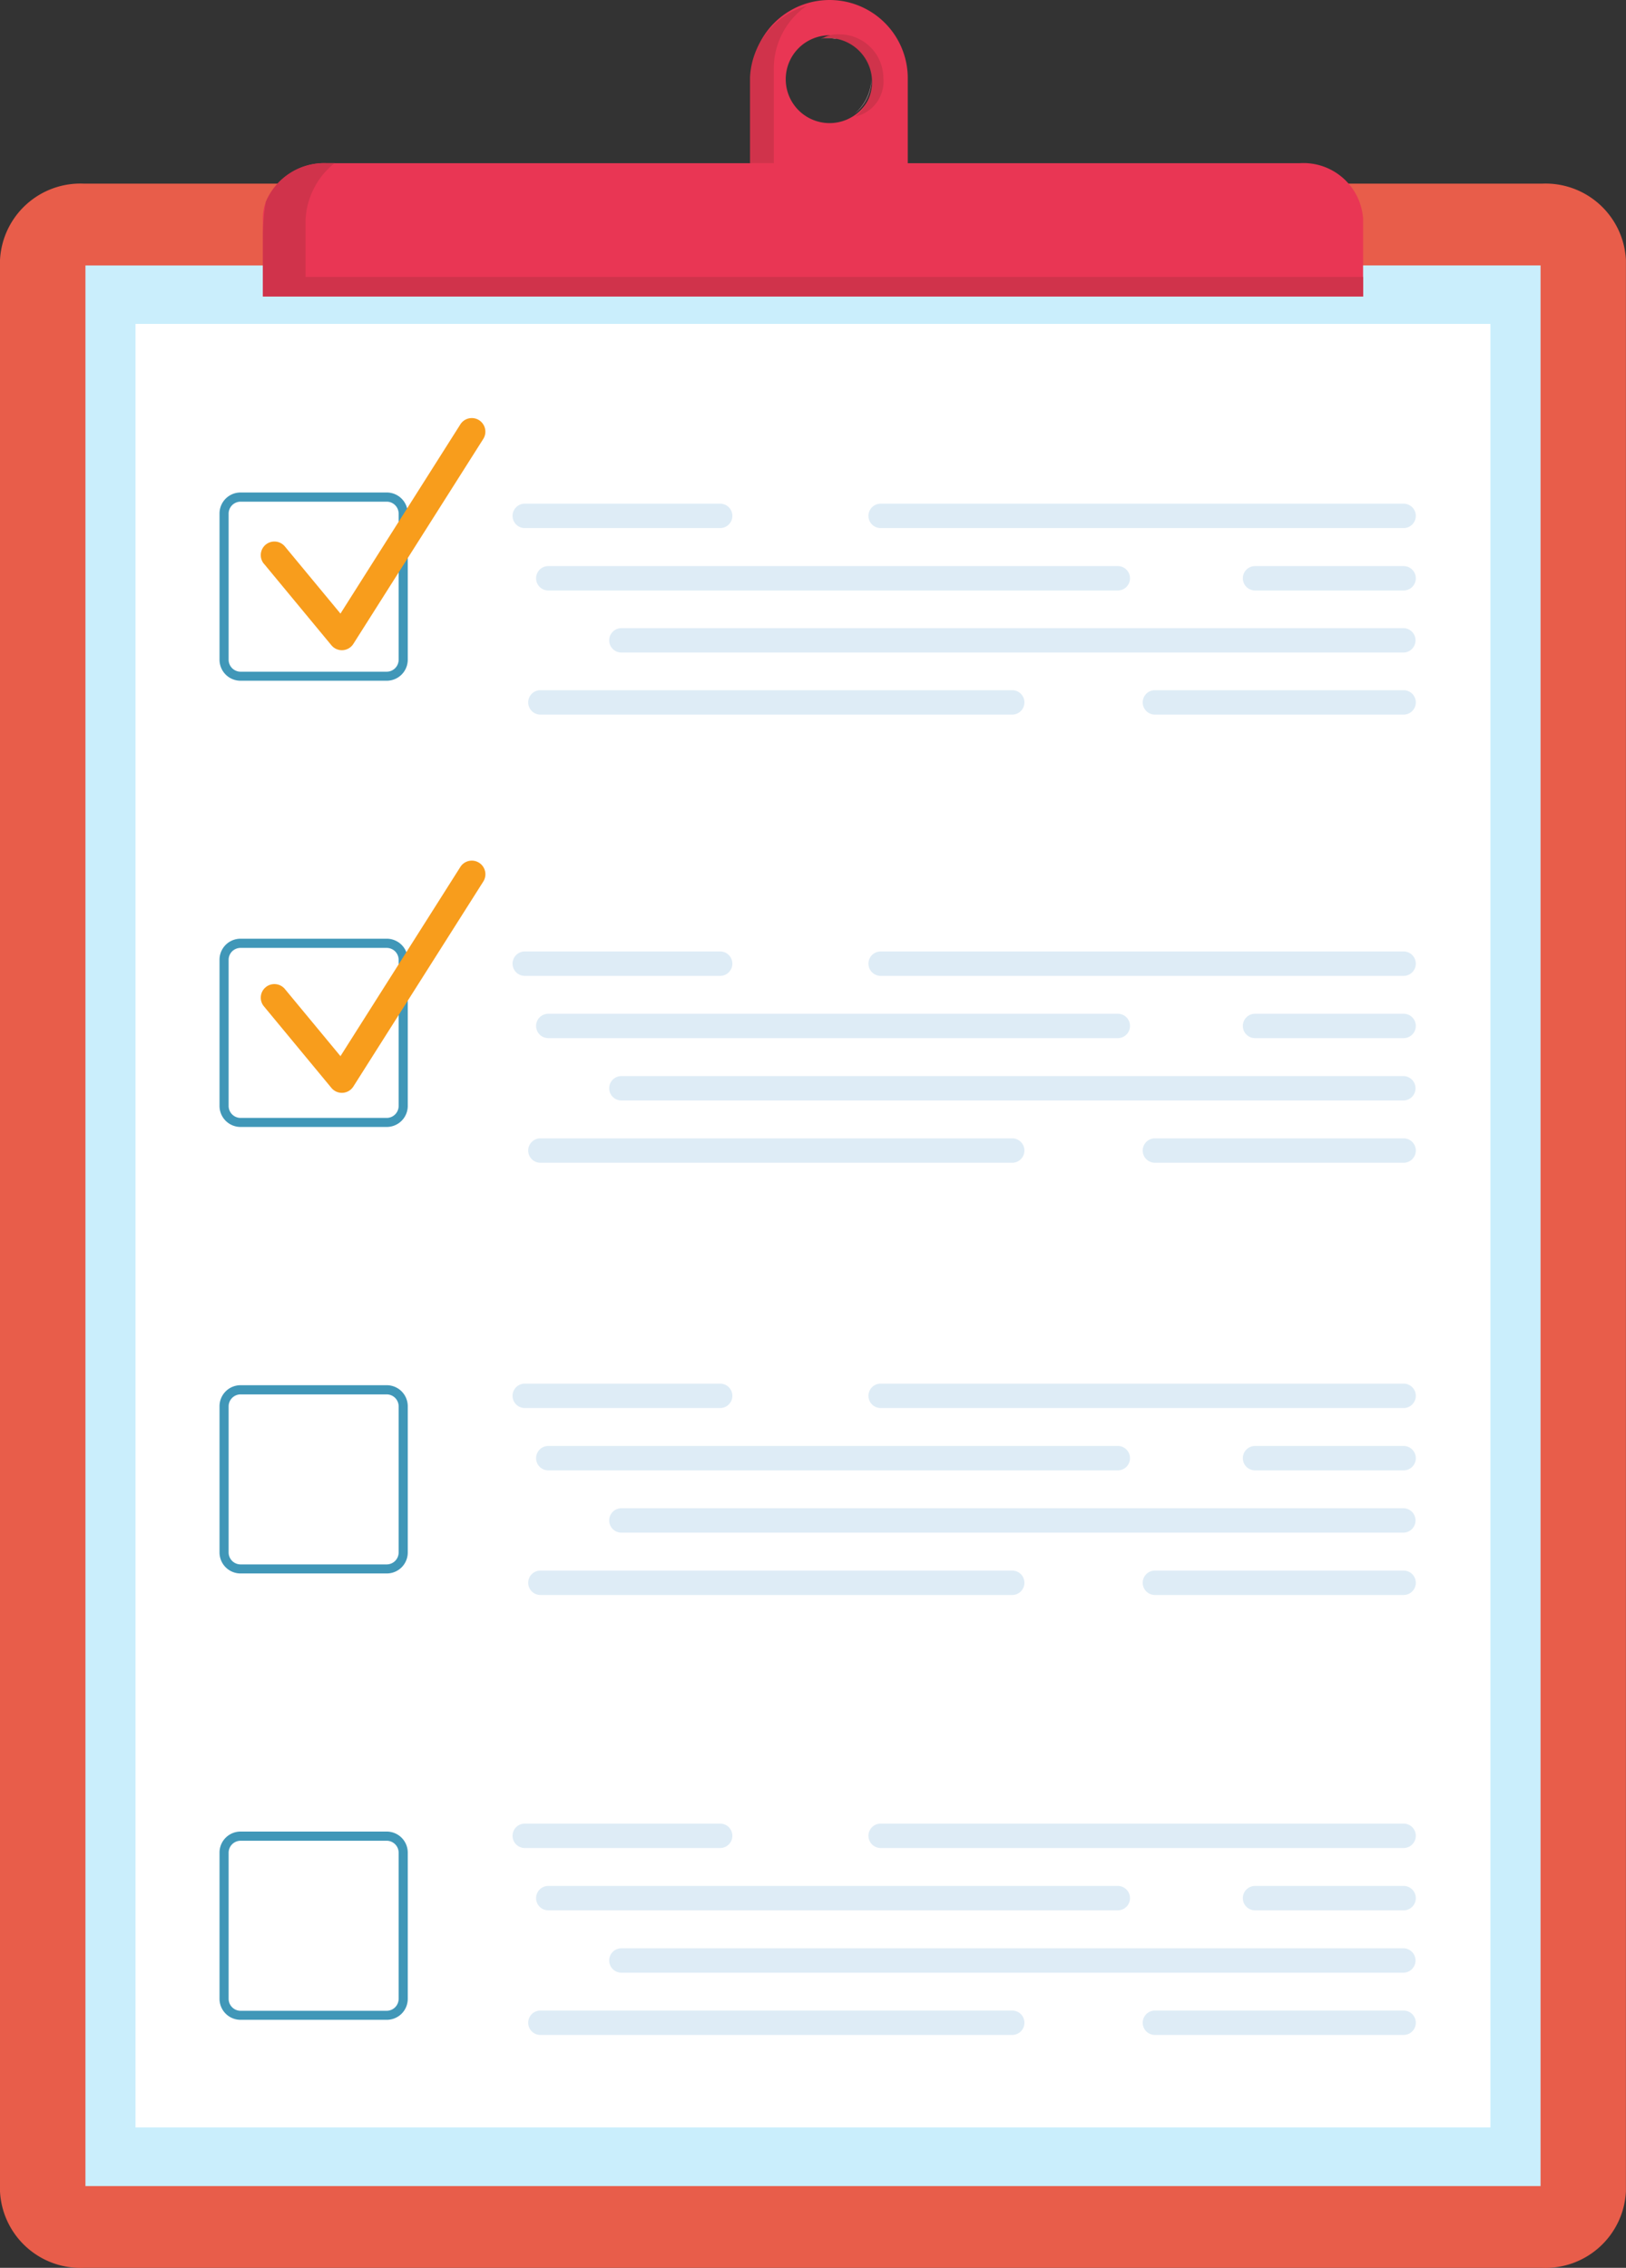 <svg xmlns="http://www.w3.org/2000/svg" width="22.666" height="31.612" viewBox="0 0 22.666 31.612">
  <rect x="0" y="0" width="22.666" height="31.612" fill="#333333" stroke="none"/>
  <g id="notice_board" data-name="notice board" transform="translate(-205.853 527.764)">
    <g id="g12" transform="translate(205.853 -527.764)">
      <path id="path58" d="M212.8-282.5a3.344,3.344,0,0,1-.258-2.313.672.672,0,0,1,.3-.474.218.218,0,0,1,.155-.018.279.279,0,0,1,.153.2,2.252,2.252,0,0,1-.077,1.344c-.131.437-.172.781-.278,1.267" transform="translate(-211.901 305.173)" fill="#caeefc"/>
      <path id="path60" d="M228.476-264.661a3.57,3.57,0,0,1-.4-2.233.755.755,0,0,1,.227-.512.18.18,0,0,1,.133-.042c.073.013.118.092.148.169a2.516,2.516,0,0,1,.037,1.331c-.08.449-.088.793-.143,1.286" transform="translate(-226.222 288.768)" fill="#caeefc"/>
      <path id="path168" d="M321.607-526.048a.611.611,0,0,1-.611-.612.612.612,0,0,1,.611-.612.612.612,0,0,1,.612.612.612.612,0,0,1-.612.612m0-1.716a1.09,1.09,0,0,0-1.09,1.09v1.4h2.18v-1.4a1.09,1.09,0,0,0-1.09-1.09" transform="translate(-310.043 527.764)" fill="#e93654"/>
      <path id="path170" d="M321.982-520.656a.669.669,0,0,0,.236-.483h0a.611.611,0,0,1-.236.483h0m-1.466-.5v0m0,0v0m0,0v0m0,0v0m0,0v0m0,0a.013.013,0,0,0,0,0,.013.013,0,0,1,0,0m0,0v0m0,0v0m0,0h0m0,0h0m0-.005h0m0,0h0m0,0h0m1.211-.542a.621.621,0,0,0-.121-.012.616.616,0,0,0-.092.009l.009,0a.612.612,0,0,1,.082-.005.621.621,0,0,1,.121.012" transform="translate(-310.071 522.243)" fill="#d099a8"/>
      <path id="path172" d="M320.85-525.013h-.333V-526.2h0v0h0v0h0v0h0v0h0a.015.015,0,0,0,0,0h0v-.007h0v0h0s0,0,0,0h0a.013.013,0,0,1,0,0h0v0h0a1.09,1.09,0,0,1,.79-1,1.064,1.064,0,0,0-.458.908v1.324m1.133-.688a.611.611,0,0,0,.236-.483h0a.612.612,0,0,0-.49-.6.611.611,0,0,0-.121-.012.621.621,0,0,0-.082.005.425.425,0,0,1,.239-.056.612.612,0,0,1,.612.612.5.5,0,0,1-.392.533" transform="translate(-310.062 527.288)" fill="#d0334b"/>
      <path id="path174" d="M227.345-467.446H207.026a1.123,1.123,0,0,1-1.173-1.064v-26.924a1.122,1.122,0,0,1,1.173-1.064h20.319a1.122,1.122,0,0,1,1.173,1.064v26.924a1.123,1.123,0,0,1-1.173,1.064" transform="translate(-205.853 499.058)" fill="#e85d4a"/>
      <path id="path176" d="M220.394-455.811h20.284v-26.773H220.394Z" transform="translate(-219.203 486.284)" fill="#caeefc"/>
      <path id="path178" d="M228.923-447.46H247.81V-472.6H228.923Z" transform="translate(-227.034 477.115)" fill="#fff"/>
      <path id="path180" d="M265.936-499.219v1.092H250.6v-1.092a.656.656,0,0,1,.041-.228.885.885,0,0,1,.849-.538h13.557a.834.834,0,0,1,.889.767" transform="translate(-246.935 502.26)" fill="#e93654"/>
      <path id="path182" d="M265.936-498.127H250.6v-.791a2.94,2.94,0,0,1,.041-.53.885.885,0,0,1,.849-.538h.109a1.076,1.076,0,0,0-.405.795v.791h14.743v.273" transform="translate(-246.935 502.26)" fill="#d0334b"/>
      <path id="path184" d="M286.52-441.706H283.8a.17.17,0,0,1-.17-.17.17.17,0,0,1,.17-.17h2.724a.17.17,0,0,1,.17.17.17.17,0,0,1-.17.17" transform="translate(-276.485 449.067)" fill="#deecf6"/>
      <path id="path186" d="M393.766-431.1h-2.071a.17.17,0,0,1-.17-.17.17.17,0,0,1,.17-.17h2.071a.17.17,0,0,1,.17.17.17.17,0,0,1-.17.17" transform="translate(-374.2 439.331)" fill="#deecf6"/>
      <path id="path188" d="M291.735-431.1H283.8a.17.17,0,0,1-.17-.17.17.17,0,0,1,.17-.17h7.939a.17.17,0,0,1,.17.17.17.17,0,0,1-.17.17" transform="translate(-276.157 439.331)" fill="#deecf6"/>
      <path id="path190" d="M294.7-420.5H283.8a.17.17,0,0,1-.17-.17.17.17,0,0,1,.17-.17H294.7a.17.17,0,0,1,.17.17.17.17,0,0,1-.17.17" transform="translate(-275.138 429.596)" fill="#deecf6"/>
      <path id="path192" d="M378.118-409.9h-3.467a.17.17,0,0,1-.17-.17.17.17,0,0,1,.17-.17h3.467a.17.17,0,0,1,.17.17.17.17,0,0,1-.17.17" transform="translate(-358.552 419.861)" fill="#deecf6"/>
      <path id="path194" d="M290.374-409.9H283.8a.17.17,0,0,1-.17-.17.17.17,0,0,1,.17-.17h6.577a.17.17,0,0,1,.17.17.17.17,0,0,1-.17.17" transform="translate(-276.267 419.861)" fill="#deecf6"/>
      <path id="path196" d="M335.261-441.706h-7.29a.17.17,0,0,1-.17-.17.17.17,0,0,1,.17-.17h7.29a.17.17,0,0,1,.17.17.17.17,0,0,1-.17.17" transform="translate(-315.695 449.067)" fill="#deecf6"/>
      <path id="path198" d="M286.52-365.48H283.8a.17.17,0,0,1-.17-.17.17.17,0,0,1,.17-.17h2.724a.17.17,0,0,1,.17.17.17.17,0,0,1-.17.17" transform="translate(-276.485 379.083)" fill="#deecf6"/>
      <path id="path200" d="M393.766-354.877h-2.071a.17.17,0,0,1-.17-.17.17.17,0,0,1,.17-.17h2.071a.17.17,0,0,1,.17.17.17.17,0,0,1-.17.17" transform="translate(-374.2 369.348)" fill="#deecf6"/>
      <path id="path202" d="M291.735-354.877H283.8a.17.17,0,0,1-.17-.17.17.17,0,0,1,.17-.17h7.939a.17.17,0,0,1,.17.17.17.17,0,0,1-.17.17" transform="translate(-276.157 369.348)" fill="#deecf6"/>
      <path id="path204" d="M294.7-344.273H283.8a.17.17,0,0,1-.17-.17.17.17,0,0,1,.17-.17H294.7a.17.17,0,0,1,.17.17.17.17,0,0,1-.17.17" transform="translate(-275.138 359.613)" fill="#deecf6"/>
      <path id="path206" d="M378.118-333.669h-3.467a.17.17,0,0,1-.17-.17.17.17,0,0,1,.17-.17h3.467a.17.17,0,0,1,.17.17.17.17,0,0,1-.17.17" transform="translate(-358.552 349.877)" fill="#deecf6"/>
      <path id="path208" d="M290.374-333.669H283.8a.17.17,0,0,1-.17-.17.17.17,0,0,1,.17-.17h6.577a.17.17,0,0,1,.17.17.17.17,0,0,1-.17.17" transform="translate(-276.267 349.877)" fill="#deecf6"/>
      <path id="path210" d="M335.261-365.48h-7.29a.17.17,0,0,1-.17-.17.17.17,0,0,1,.17-.17h7.29a.17.17,0,0,1,.17.17.17.17,0,0,1-.17.17" transform="translate(-315.695 379.083)" fill="#deecf6"/>
      <path id="path212" d="M286.52-291.921H283.8a.17.17,0,0,1-.17-.17.17.17,0,0,1,.17-.17h2.724a.17.17,0,0,1,.17.17.17.17,0,0,1-.17.17" transform="translate(-276.485 311.548)" fill="#deecf6"/>
      <path id="path214" d="M393.766-281.317h-2.071a.17.17,0,0,1-.17-.17.17.17,0,0,1,.17-.17h2.071a.17.17,0,0,1,.17.17.17.17,0,0,1-.17.17" transform="translate(-374.2 301.813)" fill="#deecf6"/>
      <path id="path216" d="M291.735-281.317H283.8a.17.17,0,0,1-.17-.17.17.17,0,0,1,.17-.17h7.939a.17.17,0,0,1,.17.17.17.17,0,0,1-.17.17" transform="translate(-276.157 301.813)" fill="#deecf6"/>
      <path id="path218" d="M294.7-270.713H283.8a.17.17,0,0,1-.17-.17.17.17,0,0,1,.17-.17H294.7a.17.17,0,0,1,.17.17.17.17,0,0,1-.17.17" transform="translate(-275.138 292.077)" fill="#deecf6"/>
      <path id="path220" d="M378.118-260.11h-3.467a.17.17,0,0,1-.17-.17.17.17,0,0,1,.17-.17h3.467a.17.17,0,0,1,.17.17.17.17,0,0,1-.17.17" transform="translate(-358.552 282.343)" fill="#deecf6"/>
      <path id="path222" d="M290.374-260.11H283.8a.17.17,0,0,1-.17-.17.17.17,0,0,1,.17-.17h6.577a.17.17,0,0,1,.17.17.17.17,0,0,1-.17.17" transform="translate(-276.267 282.343)" fill="#deecf6"/>
      <path id="path224" d="M335.261-291.921h-7.29a.17.17,0,0,1-.17-.17.17.17,0,0,1,.17-.17h7.29a.17.17,0,0,1,.17.17.17.17,0,0,1-.17.17" transform="translate(-315.695 311.548)" fill="#deecf6"/>
      <path id="path226" d="M286.52-217.028H283.8a.17.17,0,0,1-.17-.17.17.17,0,0,1,.17-.17h2.724a.17.17,0,0,1,.17.17.17.17,0,0,1-.17.17" transform="translate(-276.485 242.788)" fill="#deecf6"/>
      <path id="path228" d="M393.766-206.424h-2.071a.17.17,0,0,1-.17-.17.17.17,0,0,1,.17-.17h2.071a.17.17,0,0,1,.17.17.17.17,0,0,1-.17.17" transform="translate(-374.2 233.053)" fill="#deecf6"/>
      <path id="path230" d="M291.735-206.424H283.8a.17.17,0,0,1-.17-.17.17.17,0,0,1,.17-.17h7.939a.17.17,0,0,1,.17.17.17.17,0,0,1-.17.17" transform="translate(-276.157 233.053)" fill="#deecf6"/>
      <path id="path232" d="M294.7-195.821H283.8a.17.17,0,0,1-.17-.17.17.17,0,0,1,.17-.17H294.7a.17.17,0,0,1,.17.17.17.17,0,0,1-.17.17" transform="translate(-275.138 223.319)" fill="#deecf6"/>
      <path id="path234" d="M378.118-185.217h-3.467a.17.17,0,0,1-.17-.17.17.17,0,0,1,.17-.17h3.467a.17.17,0,0,1,.17.17.17.17,0,0,1-.17.17" transform="translate(-358.552 213.583)" fill="#deecf6"/>
      <path id="path236" d="M290.374-185.217H283.8a.17.17,0,0,1-.17-.17.17.17,0,0,1,.17-.17h6.577a.17.17,0,0,1,.17.17.17.17,0,0,1-.17.17" transform="translate(-276.267 213.583)" fill="#deecf6"/>
      <path id="path238" d="M335.261-217.028h-7.29a.17.17,0,0,1-.17-.17.17.17,0,0,1,.17-.17h7.29a.17.17,0,0,1,.17.17.17.17,0,0,1-.17.17" transform="translate(-315.695 242.788)" fill="#deecf6"/>
      <path id="path240" d="M245.545-441.377v-.063h-2.038a.167.167,0,0,1-.166-.166v-2.038a.167.167,0,0,1,.166-.166h2.038a.167.167,0,0,1,.166.166v2.038a.167.167,0,0,1-.166.166v.126a.293.293,0,0,0,.293-.293v-2.038a.293.293,0,0,0-.293-.293h-2.038a.293.293,0,0,0-.293.293v2.038a.293.293,0,0,0,.293.293h2.038v-.063" transform="translate(-240.154 450.803)" fill="#4097b8"/>
      <path id="path242" d="M245.545-365.4v-.063h-2.038a.167.167,0,0,1-.166-.166v-2.038a.166.166,0,0,1,.166-.166h2.038a.167.167,0,0,1,.166.166v2.038a.167.167,0,0,1-.166.166v.126a.293.293,0,0,0,.293-.293v-2.038a.293.293,0,0,0-.293-.293h-2.038a.293.293,0,0,0-.293.293v2.038a.293.293,0,0,0,.293.293h2.038v-.063" transform="translate(-240.154 381.046)" fill="#4097b8"/>
      <path id="path244" d="M245.545-289.42v-.063h-2.038a.167.167,0,0,1-.166-.166v-2.038a.167.167,0,0,1,.166-.166h2.038a.167.167,0,0,1,.166.166v2.038a.167.167,0,0,1-.166.166v.126a.292.292,0,0,0,.293-.293v-2.038a.293.293,0,0,0-.293-.293h-2.038a.293.293,0,0,0-.293.293v2.038a.293.293,0,0,0,.293.293h2.038v-.063" transform="translate(-240.154 311.29)" fill="#4097b8"/>
      <path id="path246" d="M245.545-213.442v-.063h-2.038a.167.167,0,0,1-.166-.166v-2.038a.167.167,0,0,1,.166-.166h2.038a.167.167,0,0,1,.166.166v2.038a.167.167,0,0,1-.166.166v.126a.292.292,0,0,0,.293-.293v-2.038a.293.293,0,0,0-.293-.293h-2.038a.293.293,0,0,0-.293.293v2.038a.293.293,0,0,0,.293.293h2.038v-.063" transform="translate(-240.154 241.534)" fill="#4097b8"/>
      <path id="path248" d="M245.468-454.583l.941,1.137a.189.189,0,0,0,.158.068.189.189,0,0,0,.148-.088l1.811-2.857a.19.19,0,0,0-.059-.261.189.189,0,0,0-.261.059l-1.671,2.637-.775-.936a.19.19,0,0,0-.267-.025.189.189,0,0,0-.025.267" transform="translate(-241.789 462.441)" fill="#f89d1c"/>
      <path id="path250" d="M245.468-379.237l.941,1.137a.189.189,0,0,0,.158.068.189.189,0,0,0,.148-.088l1.811-2.857a.19.19,0,0,0-.059-.262.189.189,0,0,0-.261.059l-1.671,2.637-.775-.936a.19.19,0,0,0-.267-.025.189.189,0,0,0-.025.267" transform="translate(-241.789 393.265)" fill="#f89d1c"/>
    </g>
  </g>
</svg>
